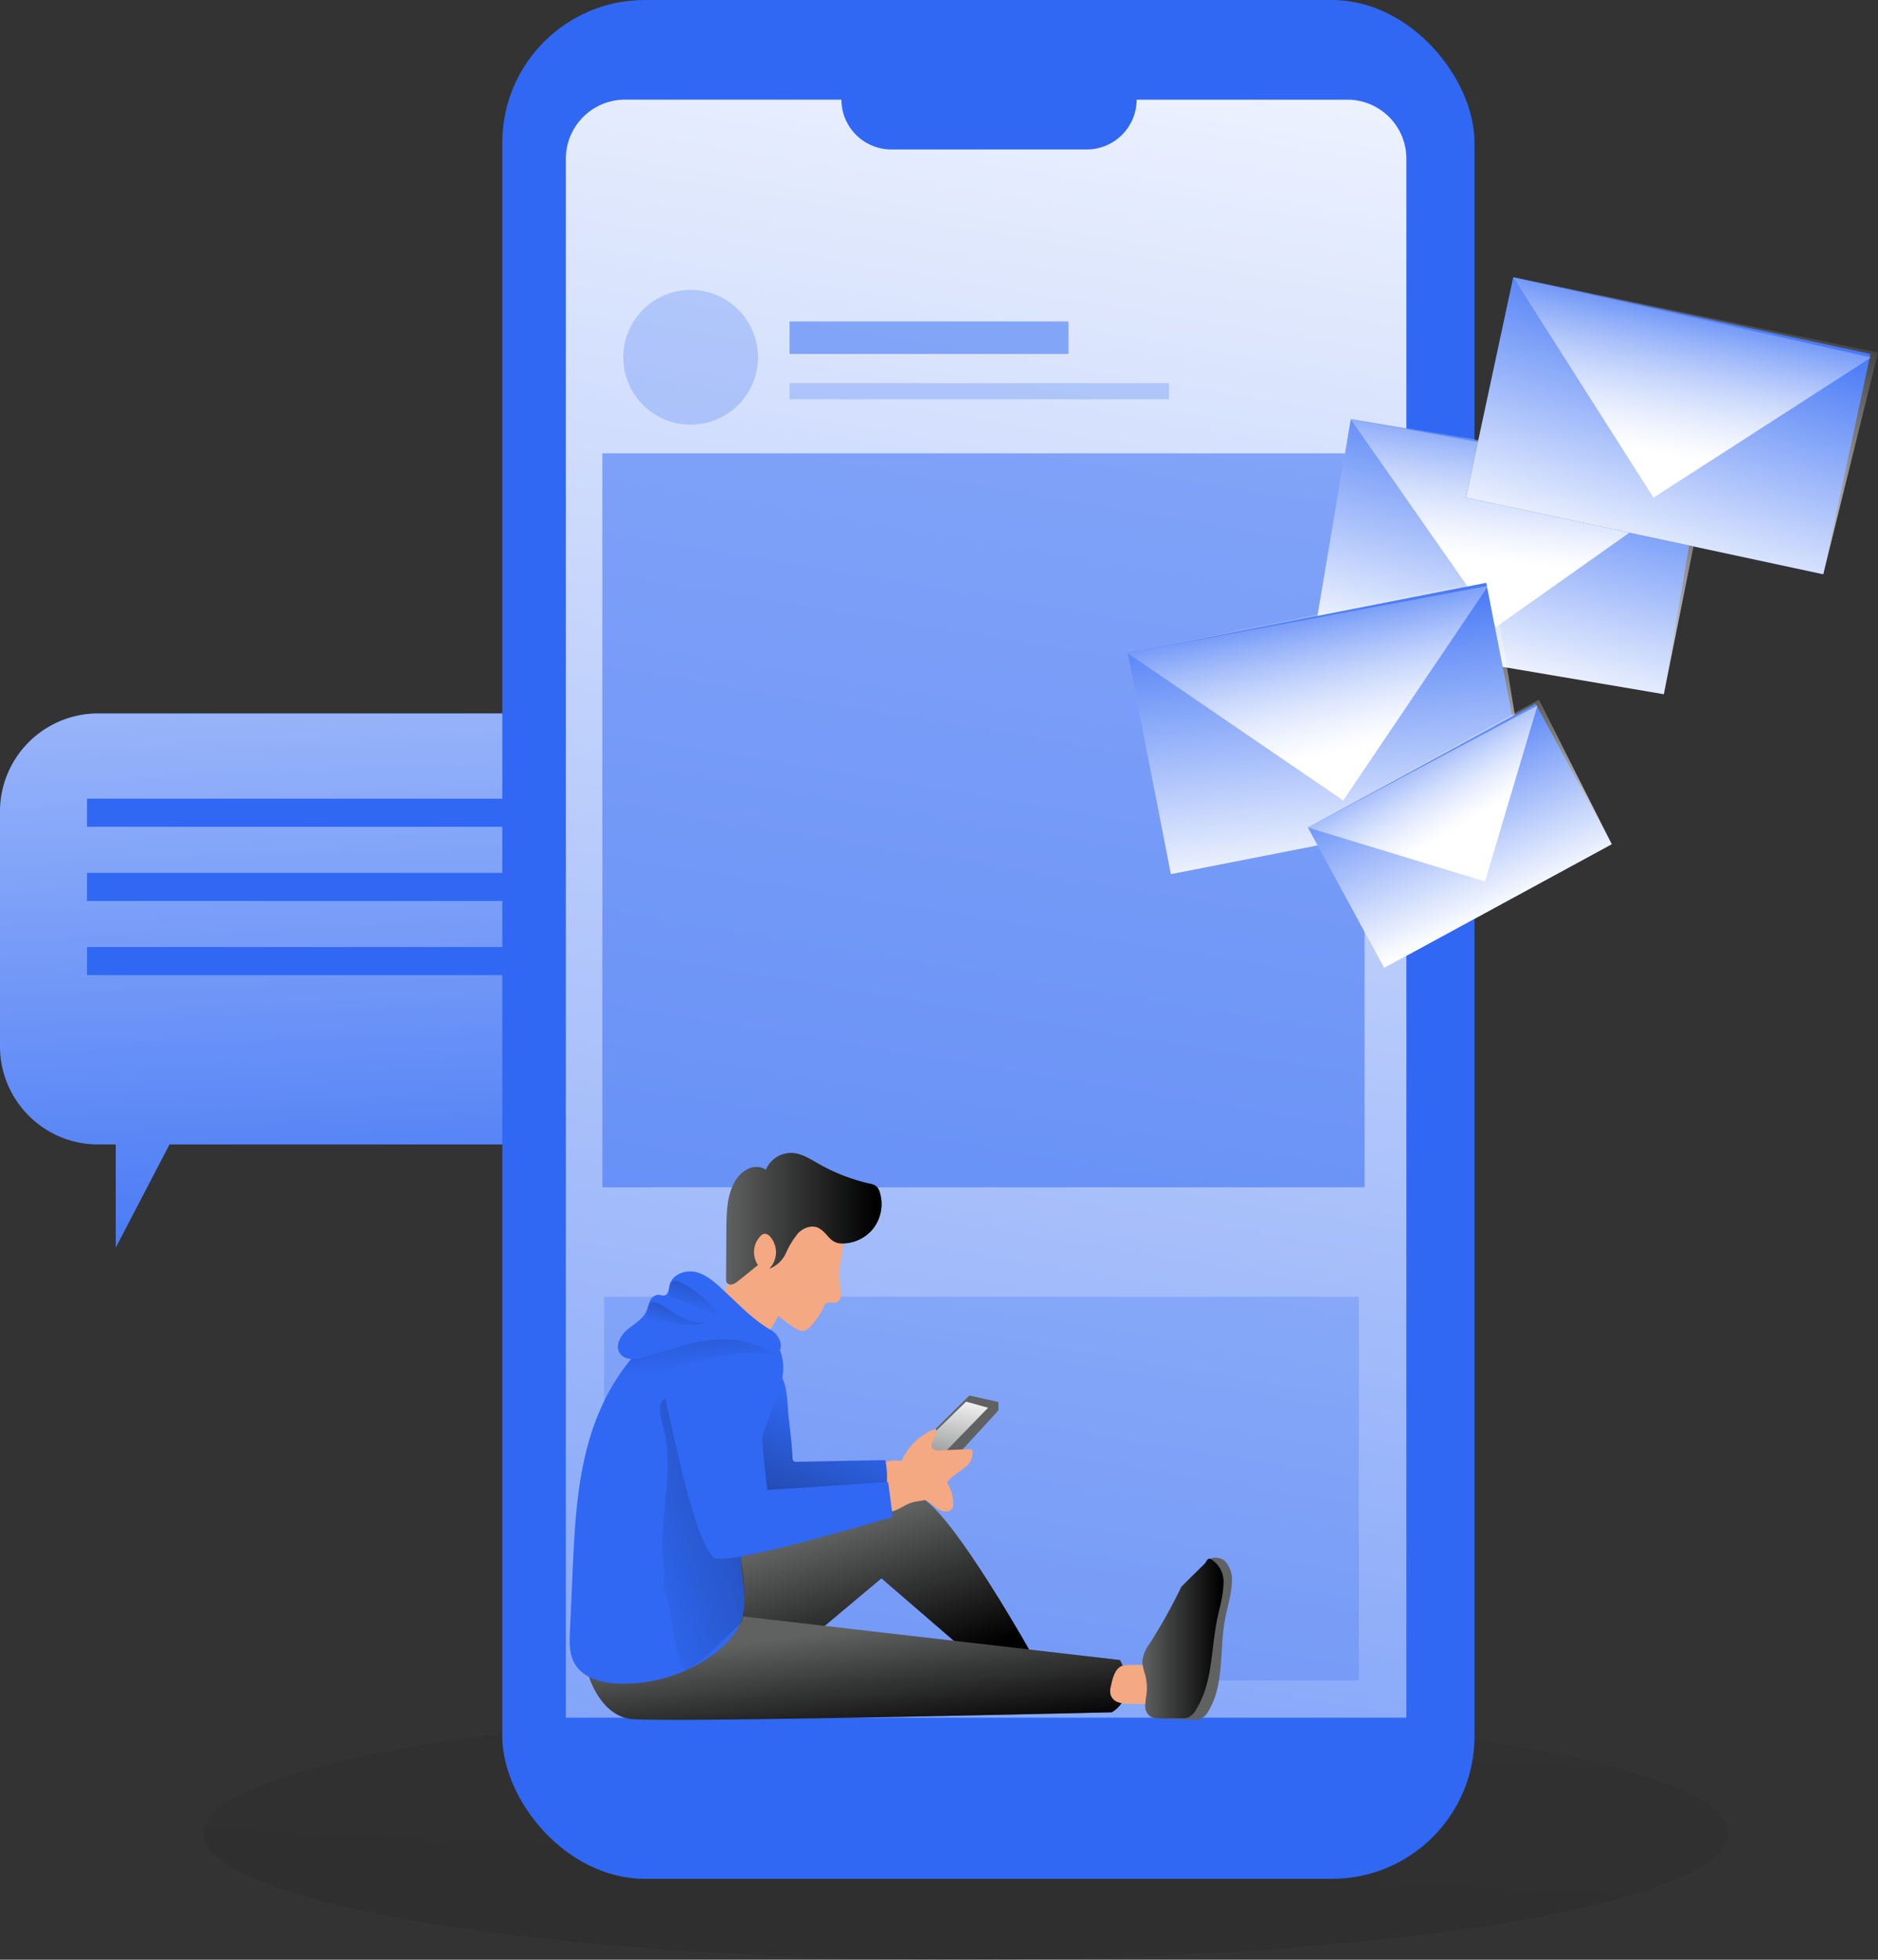 <svg xmlns="http://www.w3.org/2000/svg" xmlns:xlink="http://www.w3.org/1999/xlink" viewBox="0 0 409.95 427.59"><rect x="0" y="0" width="409.95" height="427.59" fill="#333333" stroke="none"/><defs><style>.cls-1,.cls-5,.cls-6{fill:#3068f4;}.cls-2{fill:url(#linear-gradient);}.cls-3{fill:url(#linear-gradient-2);}.cls-4{fill:url(#linear-gradient-3);}.cls-5{opacity:0.24;}.cls-5,.cls-6{isolation:isolate;}.cls-6{opacity:0.51;}.cls-7{fill:#606161;}.cls-8{fill:url(#linear-gradient-4);}.cls-9{fill:url(#linear-gradient-5);}.cls-10{fill:url(#linear-gradient-6);}.cls-11{fill:#f4a982;}.cls-12{fill:url(#linear-gradient-7);}.cls-13{fill:url(#linear-gradient-8);}.cls-14{fill:url(#linear-gradient-9);}.cls-15{fill:url(#linear-gradient-10);}.cls-16{fill:url(#linear-gradient-11);}.cls-17{fill:url(#linear-gradient-12);}.cls-18{fill:url(#linear-gradient-13);}.cls-19{fill:url(#linear-gradient-14);}.cls-20{fill:url(#linear-gradient-15);}.cls-21{fill:url(#linear-gradient-16);}.cls-22{fill:url(#linear-gradient-17);}.cls-23{fill:url(#linear-gradient-18);}.cls-24{fill:url(#linear-gradient-19);}.cls-25{fill:url(#linear-gradient-20);}.cls-26{fill:url(#linear-gradient-21);}</style><linearGradient id="linear-gradient" x1="-2181.19" y1="70.34" x2="-2167.56" y2="397.48" gradientTransform="translate(-2103.08 380.51) rotate(180)" gradientUnits="userSpaceOnUse"><stop offset="0" stop-color="#fff" stop-opacity="0"/><stop offset="0.95" stop-color="#fff"/></linearGradient><linearGradient id="linear-gradient-2" x1="214.98" y1="72.25" x2="147.42" y2="-1384.05" gradientTransform="matrix(1, 0, 0, -1, 0, 383.8)" gradientUnits="userSpaceOnUse"><stop offset="0" stop-color="#010101" stop-opacity="0"/><stop offset="0.95" stop-color="#010101"/></linearGradient><linearGradient id="linear-gradient-3" x1="164.93" y1="-296.01" x2="291.92" y2="471.44" gradientTransform="matrix(1, 0, 0, -1, -27.83, 380.51)" xlink:href="#linear-gradient"/><linearGradient id="linear-gradient-4" x1="206.91" y1="57.12" x2="210.92" y2="81.36" gradientTransform="matrix(1, 0, 0, -1, 0, 383.8)" xlink:href="#linear-gradient"/><linearGradient id="linear-gradient-5" x1="207.29" y1="45.72" x2="218.34" y2="11.73" gradientTransform="matrix(1, 0, 0, -1, -27.83, 380.51)" xlink:href="#linear-gradient-2"/><linearGradient id="linear-gradient-6" x1="213.68" y1="24.95" x2="217.22" y2="-2.58" gradientTransform="matrix(1, 0, 0, -1, -27.83, 380.51)" xlink:href="#linear-gradient-2"/><linearGradient id="linear-gradient-7" x1="208.42" y1="72.88" x2="176.94" y2="-3.23" gradientTransform="matrix(1, 0, 0, -1, -27.83, 380.51)" xlink:href="#linear-gradient-2"/><linearGradient id="linear-gradient-8" x1="186.32" y1="114.6" x2="220.27" y2="114.6" gradientTransform="matrix(1, 0, 0, -1, -27.83, 380.51)" xlink:href="#linear-gradient-2"/><linearGradient id="linear-gradient-9" x1="163.12" y1="41.92" x2="294.93" y2="83.35" gradientTransform="matrix(1, 0, 0, -1, -27.83, 380.51)" xlink:href="#linear-gradient-2"/><linearGradient id="linear-gradient-10" x1="277.22" y1="22.96" x2="294.94" y2="22.96" gradientTransform="matrix(1, 0, 0, -1, -27.83, 380.51)" xlink:href="#linear-gradient-2"/><linearGradient id="linear-gradient-11" x1="180.72" y1="81.77" x2="174.31" y2="143.23" gradientTransform="matrix(1, 0, 0, -1, -27.83, 380.51)" xlink:href="#linear-gradient-2"/><linearGradient id="linear-gradient-12" x1="178.71" y1="94.49" x2="188.82" y2="131.6" gradientTransform="matrix(1, 0, 0, -1, -27.83, 380.51)" xlink:href="#linear-gradient-2"/><linearGradient id="linear-gradient-13" x1="174.87" y1="90.71" x2="182.86" y2="120.05" gradientTransform="matrix(1, 0, 0, -1, -27.83, 380.51)" xlink:href="#linear-gradient-2"/><linearGradient id="linear-gradient-14" x1="437.87" y1="-578.45" x2="385.2" y2="-627.23" gradientTransform="matrix(0.84, -0.54, -0.54, -0.84, -341.99, -165.71)" xlink:href="#linear-gradient"/><linearGradient id="linear-gradient-15" x1="433.43" y1="-578.16" x2="408.68" y2="-608.57" gradientTransform="matrix(0.84, -0.54, -0.54, -0.84, -341.99, -165.71)" xlink:href="#linear-gradient"/><linearGradient id="linear-gradient-16" x1="465.1" y1="-505.66" x2="410.83" y2="-555.92" gradientTransform="matrix(0.87, -0.5, -0.5, -0.87, -280.62, -147.5)" xlink:href="#linear-gradient"/><linearGradient id="linear-gradient-17" x1="460.51" y1="-505.36" x2="435.02" y2="-536.69" gradientTransform="matrix(0.87, -0.5, -0.5, -0.87, -280.62, -147.5)" xlink:href="#linear-gradient"/><linearGradient id="linear-gradient-18" x1="162.29" y1="-1090.15" x2="108.02" y2="-1140.41" gradientTransform="matrix(0.6, -0.8, -0.8, -0.6, -683.87, -400.77)" xlink:href="#linear-gradient"/><linearGradient id="linear-gradient-19" x1="157.71" y1="-1089.86" x2="132.22" y2="-1121.17" gradientTransform="matrix(0.6, -0.8, -0.8, -0.6, -683.87, -400.77)" xlink:href="#linear-gradient"/><linearGradient id="linear-gradient-20" x1="-130.42" y1="-1445.64" x2="-168.89" y2="-1481.27" gradientTransform="matrix(0.33, -0.94, -0.94, -0.33, -1012.24, -443.99)" xlink:href="#linear-gradient"/><linearGradient id="linear-gradient-21" x1="-133.66" y1="-1445.43" x2="-151.73" y2="-1467.64" gradientTransform="matrix(0.33, -0.94, -0.94, -0.33, -1012.24, -443.99)" xlink:href="#linear-gradient"/></defs><title>Asset 1</title><g id="Layer_2" data-name="Layer 2"><g id="Layer_1-2" data-name="Layer 1"><path class="cls-1" d="M0,177.09v51.2a21.42,21.42,0,0,0,21.4,21.42h3.87v22.51L37,249.71h88.89a21.42,21.42,0,0,0,21.42-21.42h0v-51.2a21.42,21.42,0,0,0-21.4-21.42H21.42A21.42,21.42,0,0,0,0,177.07Z"/><path class="cls-2" d="M0,177.09v51.2a21.42,21.42,0,0,0,21.4,21.42h3.87v22.51L37,249.71h88.89a21.42,21.42,0,0,0,21.42-21.42h0v-51.2a21.42,21.42,0,0,0-21.4-21.42H21.42A21.42,21.42,0,0,0,0,177.07Z"/><rect class="cls-1" x="18.99" y="174.27" width="109.73" height="6.13"/><rect class="cls-1" x="18.99" y="190.46" width="109.73" height="6.13"/><rect class="cls-1" x="18.99" y="206.64" width="109.73" height="6.13"/><ellipse class="cls-3" cx="210.87" cy="400.07" rx="166.4" ry="27.52"/><rect class="cls-1" x="109.65" width="212.22" height="409.95" rx="31.11"/><path class="cls-4" d="M307,34.61V374.78H123.52V34.61a12.91,12.91,0,0,1,12.87-12.87h47.28a10.9,10.9,0,0,0,10.88,10.87H237.2a10.9,10.9,0,0,0,10.92-10.86v0h46A12.89,12.89,0,0,1,307,34.61Z"/><rect class="cls-5" x="131.87" y="282.94" width="164.76" height="83.71"/><rect class="cls-6" x="131.48" y="98.92" width="166.4" height="160.14"/><polygon class="cls-7" points="202.16 313.83 211.61 304.49 217.95 305.92 217.95 307.73 207.98 318.6 199.57 318.99 202.16 313.83"/><polygon class="cls-8" points="210.88 305.83 215.69 307.16 206.56 316.55 203.05 316.58 203.64 312.88 210.88 305.83"/><path class="cls-7" d="M157.52,340.76S193.91,324,200.81,326.7s25.3,35.8,25.3,35.8l-13-.26-20.7-17.86-17.6,14.75-25.58-1.52Z"/><path class="cls-9" d="M157.52,340.76S193.91,324,200.81,326.7s25.3,35.8,25.3,35.8l-13-.26-20.7-17.86-17.6,14.75-25.58-1.52Z"/><path class="cls-7" d="M128.53,365.73s2.46,8.41,9.06,9.32,105.08-1.44,105.08-1.44a6.28,6.28,0,0,0,3.1-4.4c.78-3.37-1.29-7-1.29-7l-82.42-9.53Z"/><path class="cls-10" d="M128.53,365.73s2.46,8.41,9.06,9.32,105.08-1.44,105.08-1.44a6.28,6.28,0,0,0,3.1-4.4c.78-3.37-1.29-7-1.29-7l-82.42-9.53Z"/><path class="cls-11" d="M196.47,318.72a14.85,14.85,0,0,1,7.91,2.41,8.4,8.4,0,0,1,3.7,7.11,1.76,1.76,0,0,1-.37,1.13,1.52,1.52,0,0,1-1.09.42c-2.23.07-3.65-2.53-5.81-3.09-1.39-.36-2.85.18-4.28.09a5,5,0,0,1-4.06-2.69,4.83,4.83,0,0,1-.1-4.15C193.18,318.55,195,318.61,196.47,318.72Z"/><path class="cls-1" d="M173,318.07a1,1,0,0,0,.24.73,1,1,0,0,0,.7.16l19.32-.38a18.84,18.84,0,0,1,.07,7.06,2.16,2.16,0,0,1-.41,1.06,2.33,2.33,0,0,1-1.47.56,125.81,125.81,0,0,0-24,5.52,4.57,4.57,0,0,1-2.5.38c-1.58-.35-2.3-2.17-2.63-3.75-1.11-5.33-.7-10.85-1.33-16.26-.31-2.63-.84-5.42.25-7.84,1-2.24,8.2-7.76,9.72-4.2,1,2.36.93,5.91,1.23,8.45C172.56,312.39,172.83,315.22,173,318.07Z"/><path class="cls-12" d="M173,318.07a1,1,0,0,0,.24.73,1,1,0,0,0,.7.16l19.32-.38a18.84,18.84,0,0,1,.07,7.06,2.16,2.16,0,0,1-.41,1.06,2.33,2.33,0,0,1-1.47.56,125.81,125.81,0,0,0-24,5.52,4.57,4.57,0,0,1-2.5.38c-1.58-.35-2.3-2.17-2.63-3.75-1.11-5.33-.7-10.85-1.33-16.26-.31-2.63-.84-5.42.25-7.84,1-2.24,8.2-7.76,9.72-4.2,1,2.36.93,5.91,1.23,8.45C172.56,312.39,172.83,315.22,173,318.07Z"/><path class="cls-11" d="M196.76,318.86a13,13,0,0,1,7.48-7.11c.78,1.34-1.71,3.2-.65,4.34a2,2,0,0,0,1.55.38l6.4-.27a.82.82,0,0,1,.57.12.69.69,0,0,1,.2.45,4,4,0,0,1-1.58,3.34c-1,.85-2.12,1.47-3.06,2.34-1.53,1.41-2.5,3.49-4.38,4.4-1.42.69-3.1.58-4.58,1.11-1.82.66-3.52,2.32-5.38,1.76-.89-.26.11-5.51.56-6.11A20,20,0,0,0,196.76,318.86Z"/><path class="cls-11" d="M170,287.14a25.22,25.22,0,0,0,3.64,2.7,2.84,2.84,0,0,0,1.68.55,2.74,2.74,0,0,0,1.7-1.07,16.63,16.63,0,0,0,2.84-4.25,1.76,1.76,0,0,1,.39-.62c.6-.53,1.57,0,2.33-.28a1.63,1.63,0,0,0,1-1.36,5.49,5.49,0,0,0-.13-1.76,15.38,15.38,0,0,1-.22-3.95c.21-2.11,1-4.21.62-6.28a9.34,9.34,0,0,0-3-4.57,12.32,12.32,0,0,0-3.32-2.45,11.83,11.83,0,0,0-4.62-.88,9.16,9.16,0,0,0-5.56,1.19c-1.55,1.08-2.41,2.88-3.2,4.6l-6.73,14.66a2.56,2.56,0,0,0-.31,1.24,2.12,2.12,0,0,0,.48,1,15.16,15.16,0,0,0,5.19,4.59c1.16.62,3.21,1.47,4.48.67S169.12,288.16,170,287.14Z"/><path class="cls-7" d="M190.29,268.45a8.68,8.68,0,0,0,1.74-8.34,2.74,2.74,0,0,0-.7-1.24,3.56,3.56,0,0,0-1.6-.64A40.2,40.2,0,0,1,178.8,254c-1.91-1.09-3.85-2.37-6-2.44a6,6,0,0,0-5.61,3.67,4,4,0,0,0-3.76-.25,6.45,6.45,0,0,0-2.87,2.6c-1.86,3-1.94,6.68-2,10.18l-.07,11.34a1.63,1.63,0,0,0,.08.62,1.09,1.09,0,0,0,1.24.53,3.08,3.08,0,0,0,1.26-.7c1.47-1.16,2.92-2.34,4.37-3.53a5.06,5.06,0,0,1,.62-6.38,1.53,1.53,0,0,1,.73-.44,1.55,1.55,0,0,1,1.27.57,5.15,5.15,0,0,1-.13,7.06,6.53,6.53,0,0,0,3.63-3.43,18.6,18.6,0,0,1,2.68-4.36c1.2-1.22,3.19-1.9,4.64-1,2,1.23,2.29,3.28,5,3.28A8.71,8.71,0,0,0,190.29,268.45Z"/><path class="cls-13" d="M190.29,268.45a8.68,8.68,0,0,0,1.74-8.34,2.74,2.74,0,0,0-.7-1.24,3.56,3.56,0,0,0-1.6-.64A40.2,40.2,0,0,1,178.8,254c-1.91-1.09-3.85-2.37-6-2.44a6,6,0,0,0-5.61,3.67,4,4,0,0,0-3.76-.25,6.45,6.45,0,0,0-2.87,2.6c-1.86,3-1.94,6.68-2,10.18l-.07,11.34a1.63,1.63,0,0,0,.08.62,1.09,1.09,0,0,0,1.24.53,3.08,3.08,0,0,0,1.26-.7c1.47-1.16,2.92-2.34,4.37-3.53a5.06,5.06,0,0,1,.62-6.38,1.53,1.53,0,0,1,.73-.44,1.55,1.55,0,0,1,1.27.57,5.15,5.15,0,0,1-.13,7.06,6.53,6.53,0,0,0,3.63-3.43,18.6,18.6,0,0,1,2.68-4.36c1.2-1.22,3.19-1.9,4.64-1,2,1.23,2.29,3.28,5,3.28A8.71,8.71,0,0,0,190.29,268.45Z"/><path class="cls-1" d="M162,343.73c.34,3,.88,6.06.09,9-.91,3.34-3.46,6.09-6.35,8.24a33.36,33.36,0,0,1-19.84,6.41c-4,0-8.38-1-10.36-4.23-1.31-2.11-1.24-4.7-1.13-7.14l.57-12.7c.41-9.22.84-18.51,3.19-27.47S135,298.17,142.3,292a21.88,21.88,0,0,1,8.17-4.58c11.33-3.11,23.75,3.84,19.74,15.28C165.29,316.72,160.25,328.52,162,343.73Z"/><path class="cls-14" d="M145,343c.17,1-.36,3.58.18,4.45,1.3,2.06,2.33,17.48,4.7,16.89s9.82-8.49,11.73-10c1.66-1.32.6-13.16,0-15.21a7.55,7.55,0,0,0-1.48-2.3c-2.35-3-2.94-7.06-3-10.89s.32-7.72-.4-11.48c-.76-4-3.24-8.5-7.52-9.39-5.65-1.16-5.72,1.78-4.58,5.65C147.68,321,143.27,332.4,145,343Z"/><path class="cls-11" d="M252,364.15a4,4,0,0,1,.91,2.81,8.77,8.77,0,0,1-.07,2.4,3.14,3.14,0,0,1-1.24,2,4.77,4.77,0,0,1-2.63.46l-2.37-.06a7.86,7.86,0,0,1-2.41-.3,2.65,2.65,0,0,1-1.73-1.58,3.43,3.43,0,0,1,0-1.8c.44-2,1-4.73,3.37-4.75C247.43,363.3,250.76,363,252,364.15Z"/><path class="cls-7" d="M257.9,346.19a119.93,119.93,0,0,1-7,12.53,7.69,7.69,0,0,0-1.55,3.83,10.82,10.82,0,0,0,.6,2.75,11.62,11.62,0,0,1,.31,4.47,15.66,15.66,0,0,0-.27,2.56,2.71,2.71,0,0,0,1.13,2.2,3.59,3.59,0,0,0,1.82.39l7.53.32a4,4,0,0,0,1.37-.09,3.69,3.69,0,0,0,1.93-1.78c3.55-5.8,2.38-13.2,3.61-19.89.51-2.77,1.45-5.49,1.52-8.31a5.84,5.84,0,0,0-1.53-4.56c-1.24-1.1-3.55-1-4.25.49"/><path class="cls-15" d="M257.9,346.19a119.93,119.93,0,0,1-7,12.53,7.69,7.69,0,0,0-1.55,3.83,10.82,10.82,0,0,0,.6,2.75,11.62,11.62,0,0,1,.31,4.47,15.66,15.66,0,0,0-.27,2.56,2.71,2.71,0,0,0,1.13,2.2,3.59,3.59,0,0,0,1.82.39c2.51.11,2.33-.09,4.84,0a4.51,4.51,0,0,0,1.37-.1,3.69,3.69,0,0,0,1.93-1.78c3.55-5.8,3.24-12.26,4.47-19,.51-2.77,1.45-5.49,1.52-8.31a5.84,5.84,0,0,0-1.53-4.56c-1.24-1.11-1.72-1.64-2.42-.14"/><path class="cls-1" d="M145.27,305.13s-.17-11,9.66-11.91,11.39,9.49,11,12.39,1.55,19.49,1.55,19.49l26.4-1.72,1,7.59s-37.09,11.21-39.16,8.8S151.12,332.73,145.27,305.13Z"/><path class="cls-16" d="M135,300.37s6.88.62,11.36-1.46,16.55-4.43,20.16-3.51c4.3,1.1,3.91-2,3.91-2l-16.77-5.2s-14.7,5.73-15.95,8.13A23.38,23.38,0,0,1,135,300.37Z"/><path class="cls-1" d="M157.69,281.32c-1.73-1.6-3.57-3.26-5.87-3.78s-5.15.59-5.66,2.89c-.19.83-.21,1.92-1,2.19-.5.17-1-.12-1.56-.1a2.16,2.16,0,0,0-1.74,1.39c-.33.72-.45,1.51-.78,2.22-.82,1.81-2.74,2.78-4.24,4.08s-2.66,3.6-1.46,5.18,3.36,1.18,5.13.7c4.41-1.2,8.74-2.8,13.26-3.51s9.37-.46,13.32,1.84c4.34,2.54,4.22-2.47,1.14-4.25C164.23,287.87,161.12,284.44,157.69,281.32Z"/><path class="cls-17" d="M156.8,286.86a9.43,9.43,0,0,1-3.23-1.05,65.75,65.75,0,0,0-6.9-2.7.87.87,0,0,1-.36-.18.82.82,0,0,1-.22-.47c-.2-1,.08-2.88,1.26-3,.93-.14,2.73,1.2,3.49,1.67A19.23,19.23,0,0,1,156.8,286.86Z"/><path class="cls-18" d="M154.19,288.61c-1.14-.07-1.72,1.25-7.67.08-2.42-.48-2.27-.11-4.62-.88a.87.87,0,0,1-.36-.18.82.82,0,0,1-.22-.47c-.2-1,.08-2.88,1.26-3.05.93-.14,2.73,1.2,3.49,1.67C148.44,287.28,149.81,288.48,154.19,288.61Z"/><circle class="cls-5" cx="150.76" cy="77.96" r="14.7"/><rect class="cls-6" x="172.35" y="70.14" width="60.89" height="7.09"/><rect class="cls-5" x="172.35" y="83.59" width="82.85" height="3.54"/><rect class="cls-1" x="305.18" y="82.75" width="47.73" height="77.42" transform="translate(154.31 425.57) rotate(-80.38)"/><polygon class="cls-19" points="363.19 151.47 286.87 138.52 294.84 91.47 372.73 104.06 363.19 151.47"/><polygon class="cls-20" points="294.84 91.47 326.55 136.82 371.34 105.16 294.84 91.47"/><rect class="cls-1" x="339.58" y="53.02" width="49.17" height="79.76" transform="translate(196.93 429.47) rotate(-77.89)"/><polygon class="cls-21" points="398 125.3 320.02 108.57 330.33 60.49 409.95 76.92 398 125.3"/><polygon class="cls-22" points="330.33 60.49 360.94 108.59 408.45 77.99 330.33 60.49"/><rect class="cls-1" x="250.14" y="134.37" width="79.76" height="49.17" transform="translate(-25.14 58.7) rotate(-11.08)"/><polygon class="cls-23" points="333.87 175.42 255.59 190.75 246.14 142.5 325.79 126.26 333.87 175.42"/><polygon class="cls-24" points="246.14 142.5 293.22 174.66 324.85 127.83 246.14 142.5"/><rect class="cls-1" x="290.4" y="164.93" width="56.55" height="34.86" transform="translate(-48.4 174.29) rotate(-28.52)"/><polygon class="cls-25" points="351.83 184.21 302.14 211.21 285.5 180.56 335.93 152.66 351.83 184.21"/><polygon class="cls-26" points="285.5 180.56 324.17 192.33 335.62 153.92 285.5 180.56"/></g></g></svg>